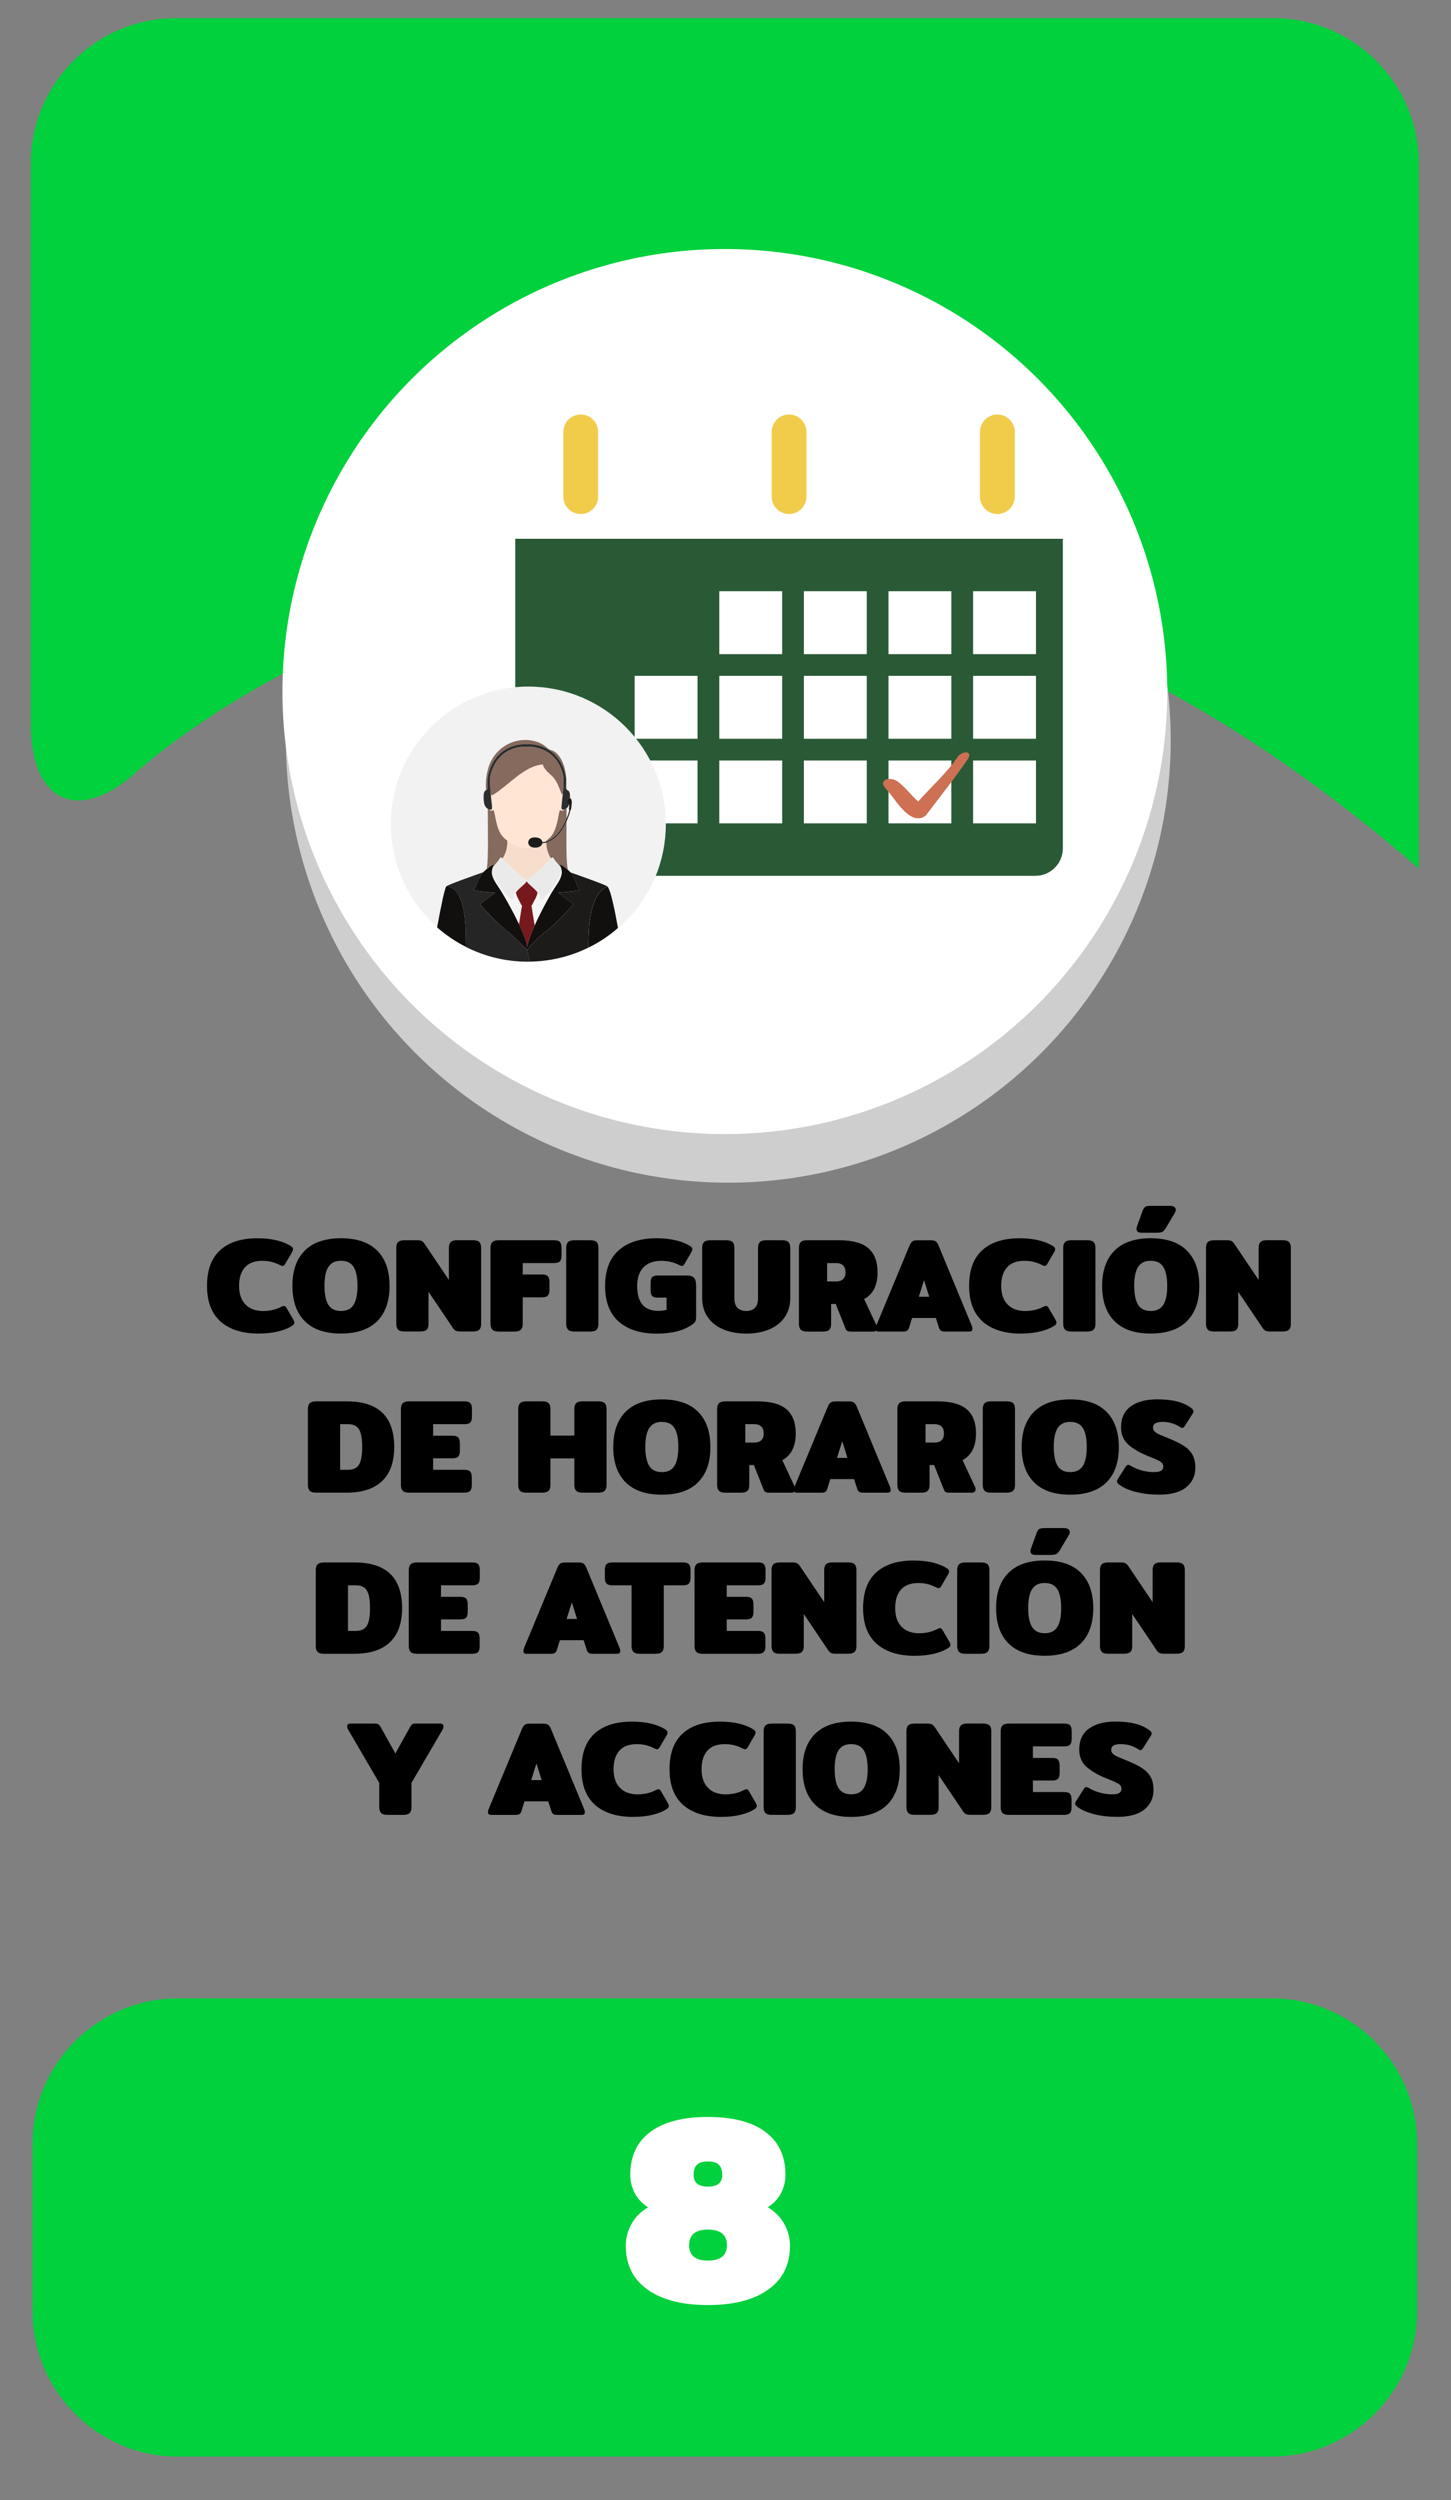 <?xml version="1.0" encoding="utf-8"?>
<!-- Generator: Adobe Illustrator 23.0.0, SVG Export Plug-In . SVG Version: 6.00 Build 0)  -->
<svg version="1.1" id="Capa_1" xmlns="http://www.w3.org/2000/svg" xmlns:xlink="http://www.w3.org/1999/xlink" x="0px" y="0px"
	 viewBox="0 0 400 689" style="enable-background:new 0 0 400 689;" xml:space="preserve">
<rect x="0" y="0" width="400" height="689" fill="#808080" stroke="none"/>
<style type="text/css">
	.st0{fill:#E2E2E2;}
	.st1{fill:#FFFFFF;}
	.st2{fill:#CCCDCE;}
	.st3{fill:#F2F2F2;}
	.st4{fill:none;}
	.st5{fill:#0085B0;}
	.st6{fill:#E0EF18;}
	.st7{fill:#CECECE;}
	.st8{fill:#22272F;}
	.st9{fill:#1B2538;}
	.st10{fill:#253452;}
	.st11{fill:#F9F9F9;}
	.st12{fill:#2D3543;}
	.st13{fill:#2A3D60;}
	.st14{fill:#6C92D5;}
	.st15{fill:#587955;}
	.st16{fill:#CD7054;}
	.st17{fill:#F1CC4B;}
	.st18{fill:#DFDFDF;}
	.st19{fill:#ACACAC;}
	.st20{fill:#00D13C;}
	.st21{fill:#866A5E;}
	.st22{fill:#F7DDCB;}
	.st23{fill:#FFE6D4;}
	.st24{fill:#2D2D2D;}
	.st25{fill:#1C1B1A;}
	.st26{fill:#F5F5F5;}
	.st27{fill:#77181C;}
	.st28{fill:#EAEAEA;}
	.st29{fill:#262525;}
	.st30{fill:#11100F;}
	.st31{fill:#FFFFFF;stroke:#000000;stroke-width:6;stroke-miterlimit:10;}
	.st32{fill:#D4D4D4;}
	.st33{fill:#C2C2C2;}
	.st34{fill:#505050;}
	.st35{fill:#53C2C9;}
	.st36{fill:#008B9C;}
	.st37{fill:none;stroke:#00550B;stroke-width:4;stroke-miterlimit:10;}
	.st38{fill:#CE2458;}
	.st39{fill:#155500;}
	.st40{fill:#1549FF;}
	.st41{fill:#606060;stroke:#C6C8CC;stroke-width:6;stroke-miterlimit:10;}
	.st42{fill:#727272;}
	.st43{fill:#207235;}
	.st44{fill:#A3A3A3;}
	.st45{fill:#BCBCBC;}
	.st46{fill:#2A5936;}
	.st47{opacity:0.7;fill:#7F7F7F;}
	.st48{fill:#DAA449;}
	.st49{fill:#85B681;}
	.st50{fill:#A1DC9B;}
	.st51{fill:#90C58B;}
	.st52{fill:#DD9225;}
	.st53{opacity:0.3;}
	.st54{fill:#81C378;}
	.st55{opacity:0.5;}
	.st56{fill:#A2CADE;}
	.st57{fill:#9BAEC9;}
	.st58{fill:#9D2B3B;}
	.st59{fill:#C1D4F2;}
	.st60{fill:#534D46;}
	.st61{fill:#191819;}
	.st62{fill:#222123;}
	.st63{fill:#F3FF00;}
	.st64{fill-rule:evenodd;clip-rule:evenodd;fill:#FFFFFF;}
	.st65{fill-rule:evenodd;clip-rule:evenodd;fill:#1996B8;}
	.st66{fill:none;stroke:#5A605A;stroke-width:4;stroke-miterlimit:10;}
	.st67{fill:#FFB412;}
	.st68{fill:#BACDD1;}
	.st69{fill:#1C4D59;}
	.st70{fill:#A14329;}
	.st71{fill:#FCC083;}
	.st72{fill:#E8AA63;}
	.st73{fill:#D40000;}
	.st74{opacity:0.35;fill:#7D7D7D;}
	.st75{fill:#E5E3E3;}
	.st76{fill:#121F5E;}
	.st77{fill:#A3ADAF;}
	.st78{fill:#C2C6C6;}
	.st79{fill:#E5E5E5;stroke:#FFFFFF;stroke-miterlimit:10;}
	.st80{fill:#ACB4B5;}
	.st81{fill:#7F8384;}
	.st82{fill:#282828;}
	.st83{fill:none;stroke:#46A508;stroke-width:6;stroke-miterlimit:10;}
	.st84{fill:none;stroke:#46A508;stroke-width:6;stroke-miterlimit:10;stroke-dasharray:11.742,11.742;}
	.st85{fill:#C89D76;}
	.st86{opacity:0.4;}
	.st87{fill:#ADADAD;}
	.st88{fill:#76A172;}
	.st89{fill:#62835F;}
	.st90{fill:#96D090;}
	.st91{fill:#EDC3A6;}
	.st92{opacity:0.69;}
	.st93{fill:#E5D3D6;}
	.st94{opacity:0.44;}
	.st95{fill:#A5A5A5;}
	.st96{fill:#DDE5E4;}
	.st97{fill:#FDFDFD;}
	.st98{fill:#E0C348;}
	.st99{fill:#606060;}
</style>
<g>
	<g>
		<path class="st20" d="M8.5,199.36c0,22,13.29,27.86,29.54,13.03c0,0,156.99-143.3,353.09,26.97V45c0-22-18-40-40-40H48.5
			c-22,0-40,18-40,40V199.36z"/>
	</g>
	<g>
		<path class="st20" d="M390.66,637c0,22-18,40-40,40H48.98c-22,0-40-18-40-40v-46.27c0-22,18-40,40-40h301.68c22,0,40,18,40,40V637
			z"/>
	</g>
	<g>
		<path d="M60.81,364.2c-2.49-2.21-3.74-5.48-3.74-9.82c0-4.37,1.2-7.65,3.61-9.84c2.41-2.2,5.84-3.29,10.3-3.29
			c2.02,0,3.82,0.2,5.4,0.59c1.58,0.4,2.9,0.95,3.96,1.67c0.3,0.22,0.44,0.47,0.44,0.74c0,0.22-0.11,0.53-0.33,0.92l-1.85,3.18
			c-0.2,0.35-0.43,0.52-0.7,0.52c-0.17,0-0.46-0.1-0.85-0.3c-0.69-0.35-1.41-0.62-2.16-0.81c-0.75-0.2-1.63-0.3-2.65-0.3
			c-2.05,0-3.61,0.59-4.7,1.78c-1.08,1.18-1.63,2.9-1.63,5.14c0,2.22,0.59,3.93,1.78,5.13s2.8,1.79,4.85,1.79
			c1.78,0,3.4-0.37,4.88-1.11c0.39-0.2,0.68-0.3,0.85-0.3c0.27,0,0.51,0.17,0.7,0.52l1.85,3.18c0.22,0.4,0.33,0.7,0.33,0.92
			c0,0.27-0.15,0.52-0.44,0.74c-1.06,0.72-2.39,1.27-4,1.67c-1.6,0.39-3.42,0.59-5.44,0.59C66.79,367.51,63.3,366.4,60.81,364.2z"/>
		<path d="M84.01,364.08c-2.27-2.28-3.4-5.52-3.4-9.71s1.13-7.43,3.4-9.71c2.27-2.28,5.6-3.42,9.99-3.42c4.39,0,7.72,1.14,9.99,3.42
			s3.4,5.52,3.4,9.71s-1.13,7.43-3.4,9.71s-5.6,3.42-9.99,3.42C89.61,367.51,86.28,366.37,84.01,364.08z M97.48,359.57
			c0.71-1.15,1.07-2.88,1.07-5.2c0-2.34-0.36-4.08-1.07-5.22s-1.88-1.7-3.48-1.7c-1.6,0-2.76,0.57-3.48,1.7
			c-0.72,1.13-1.07,2.87-1.07,5.22c0,2.32,0.36,4.05,1.07,5.2c0.71,1.15,1.87,1.72,3.48,1.72
			C95.61,361.29,96.77,360.72,97.48,359.57z"/>
		<path d="M109.75,366.43c-0.33-0.35-0.5-0.88-0.5-1.59v-20.98c0-0.72,0.17-1.24,0.5-1.57c0.33-0.33,0.92-0.5,1.76-0.5h3.51
			c0.52,0,0.92,0.07,1.2,0.2c0.28,0.13,0.56,0.4,0.83,0.79l6.7,9.95v-8.84c0-0.72,0.17-1.25,0.5-1.59s0.91-0.52,1.72-0.52h4.4
			c0.84,0,1.43,0.17,1.76,0.5c0.33,0.33,0.5,0.87,0.5,1.61v20.98c0,0.72-0.17,1.24-0.5,1.57c-0.33,0.33-0.92,0.5-1.76,0.5h-3.51
			c-0.52,0-0.92-0.07-1.2-0.2c-0.28-0.14-0.56-0.4-0.83-0.8l-6.7-9.95v8.88c0,0.72-0.17,1.24-0.5,1.57s-0.92,0.5-1.76,0.5h-4.4
			C110.65,366.95,110.08,366.78,109.75,366.43z"/>
		<path d="M135.72,366.43c-0.33-0.35-0.5-0.88-0.5-1.59V343.9c0-0.72,0.17-1.25,0.5-1.59s0.91-0.52,1.72-0.52h15.32
			c0.79,0,1.33,0.17,1.61,0.5c0.28,0.33,0.43,0.87,0.43,1.61v2.07c0,0.74-0.14,1.28-0.43,1.61s-0.82,0.5-1.61,0.5h-8.66v3.15h5.33
			c0.79,0,1.33,0.17,1.61,0.5c0.28,0.33,0.43,0.87,0.43,1.61v2.07c0,0.74-0.14,1.28-0.43,1.61c-0.28,0.33-0.82,0.5-1.61,0.5h-5.33
			v7.33c0,0.72-0.17,1.25-0.5,1.59s-0.92,0.52-1.76,0.52h-4.4C136.63,366.95,136.05,366.78,135.72,366.43z"/>
		<path d="M156.59,366.43c-0.33-0.35-0.5-0.88-0.5-1.59V343.9c0-0.72,0.17-1.25,0.5-1.59c0.33-0.35,0.91-0.52,1.72-0.52h4.4
			c0.84,0,1.42,0.17,1.76,0.5c0.33,0.33,0.5,0.87,0.5,1.61v20.94c0,0.72-0.17,1.25-0.5,1.59c-0.33,0.35-0.92,0.52-1.76,0.52h-4.4
			C157.49,366.95,156.92,366.78,156.59,366.43z"/>
		<path d="M170.55,364.2c-2.49-2.21-3.74-5.48-3.74-9.82c0-4.32,1.25-7.58,3.74-9.8c2.49-2.22,5.97-3.33,10.43-3.33
			c2.02,0,3.83,0.2,5.44,0.59c1.6,0.4,2.94,0.95,4,1.67c0.3,0.22,0.44,0.47,0.44,0.74c0,0.22-0.11,0.53-0.33,0.92l-1.85,3.18
			c-0.2,0.35-0.43,0.52-0.7,0.52c-0.17,0-0.46-0.1-0.85-0.3c-1.48-0.74-3.11-1.11-4.88-1.11c-2.05,0-3.66,0.59-4.83,1.76
			s-1.76,2.89-1.76,5.16c0,2.34,0.49,4.08,1.48,5.2c0.99,1.12,2.46,1.68,4.4,1.68c0.34,0,0.73-0.03,1.17-0.09s0.78-0.13,1.05-0.2
			v-3.37h-2.37c-0.79,0-1.33-0.15-1.61-0.46c-0.28-0.31-0.43-0.83-0.43-1.57v-2.03c0-0.74,0.14-1.26,0.43-1.57
			c0.28-0.31,0.82-0.46,1.61-0.46h7.96c0.96,0,1.63,0.22,2,0.65c0.37,0.43,0.55,1.12,0.55,2.05v8.66c0,0.54-0.07,0.96-0.2,1.24
			c-0.14,0.28-0.4,0.57-0.8,0.87c-2.37,1.7-5.66,2.55-9.88,2.55C176.54,367.51,173.05,366.4,170.55,364.2z"/>
		<path d="M199.34,366.34c-1.83-0.78-3.24-1.9-4.25-3.37c-1.01-1.47-1.52-3.21-1.52-5.24V343.9c0-0.72,0.17-1.25,0.5-1.59
			s0.91-0.52,1.72-0.52h4.4c0.84,0,1.43,0.17,1.76,0.5c0.33,0.33,0.5,0.87,0.5,1.61v13.95c0,1.16,0.29,2.02,0.87,2.59
			s1.38,0.85,2.39,0.85s1.81-0.28,2.39-0.85c0.58-0.57,0.87-1.43,0.87-2.59V343.9c0-0.72,0.17-1.25,0.5-1.59
			c0.33-0.35,0.91-0.52,1.72-0.52h4.4c0.84,0,1.42,0.17,1.76,0.5c0.33,0.33,0.5,0.87,0.5,1.61v13.84c0,2.02-0.51,3.77-1.52,5.24
			c-1.01,1.47-2.43,2.59-4.26,3.37c-1.83,0.78-3.95,1.17-6.36,1.17C203.29,367.51,201.17,367.12,199.34,366.34z"/>
		<path d="M220.74,366.43c-0.33-0.35-0.5-0.88-0.5-1.59V343.9c0-0.72,0.17-1.25,0.5-1.59c0.33-0.35,0.91-0.52,1.72-0.52h8.84
			c3.7,0,6.39,0.73,8.08,2.2c1.69,1.47,2.54,3.68,2.54,6.64c0,1.78-0.3,3.27-0.91,4.5c-0.6,1.22-1.54,2.18-2.79,2.87l3.44,7.36
			c0.1,0.2,0.15,0.42,0.15,0.67c0,0.27-0.09,0.49-0.28,0.67c-0.19,0.17-0.43,0.26-0.72,0.26h-6.25c-0.39,0-0.71-0.06-0.94-0.17
			c-0.24-0.11-0.4-0.3-0.5-0.57l-2.74-6.88h-1.26v5.51c0,0.72-0.17,1.25-0.5,1.59c-0.33,0.35-0.92,0.52-1.76,0.52h-4.4
			C221.65,366.95,221.08,366.78,220.74,366.43z M230.53,353.15c0.79,0,1.41-0.21,1.87-0.63c0.46-0.42,0.68-1.05,0.68-1.89
			c0-0.86-0.23-1.5-0.68-1.92c-0.46-0.42-1.08-0.63-1.87-0.63h-2.52v5.07H230.53z"/>
		<path d="M241.37,366.17c0-0.22,0.06-0.49,0.18-0.81l9.21-22.16c0.22-0.52,0.47-0.88,0.76-1.09c0.28-0.21,0.68-0.31,1.2-0.31h4.03
			c0.52,0,0.92,0.11,1.2,0.31c0.28,0.21,0.54,0.57,0.76,1.09l9.18,22.16c0.12,0.32,0.19,0.59,0.19,0.81c0,0.52-0.27,0.78-0.81,0.78
			h-6.96c-0.77,0-1.25-0.33-1.44-1l-0.89-2.74h-6.55l-0.85,2.74c-0.2,0.67-0.68,1-1.44,1h-6.96
			C241.64,366.95,241.37,366.69,241.37,366.17z M256.17,357.37l-1.44-4.59l-1.44,4.59H256.17z"/>
		<path d="M270.9,364.2c-2.49-2.21-3.74-5.48-3.74-9.82c0-4.37,1.2-7.65,3.61-9.84s5.84-3.29,10.3-3.29c2.02,0,3.82,0.2,5.4,0.59
			c1.58,0.4,2.9,0.95,3.96,1.67c0.3,0.22,0.44,0.47,0.44,0.74c0,0.22-0.11,0.53-0.33,0.92l-1.85,3.18c-0.2,0.35-0.43,0.52-0.7,0.52
			c-0.17,0-0.46-0.1-0.85-0.3c-0.69-0.35-1.41-0.62-2.16-0.81c-0.75-0.2-1.63-0.3-2.65-0.3c-2.05,0-3.61,0.59-4.7,1.78
			c-1.08,1.18-1.63,2.9-1.63,5.14c0,2.22,0.59,3.93,1.78,5.13c1.18,1.2,2.8,1.79,4.85,1.79c1.78,0,3.4-0.37,4.88-1.11
			c0.39-0.2,0.68-0.3,0.85-0.3c0.27,0,0.51,0.17,0.7,0.52l1.85,3.18c0.22,0.4,0.33,0.7,0.33,0.92c0,0.27-0.15,0.52-0.44,0.74
			c-1.06,0.72-2.39,1.27-4,1.67c-1.6,0.39-3.42,0.59-5.44,0.59C276.88,367.51,273.39,366.4,270.9,364.2z"/>
		<path d="M293.6,366.43c-0.33-0.35-0.5-0.88-0.5-1.59V343.9c0-0.72,0.17-1.25,0.5-1.59s0.91-0.52,1.72-0.52h4.4
			c0.84,0,1.42,0.17,1.76,0.5c0.33,0.33,0.5,0.87,0.5,1.61v20.94c0,0.72-0.17,1.25-0.5,1.59s-0.92,0.52-1.76,0.52h-4.4
			C294.5,366.95,293.93,366.78,293.6,366.43z"/>
		<path d="M307.23,364.08c-2.27-2.28-3.4-5.52-3.4-9.71s1.13-7.43,3.4-9.71c2.27-2.28,5.6-3.42,9.99-3.42
			c4.39,0,7.72,1.14,9.99,3.42c2.27,2.28,3.4,5.52,3.4,9.71s-1.13,7.43-3.4,9.71c-2.27,2.28-5.6,3.42-9.99,3.42
			C312.83,367.51,309.5,366.37,307.23,364.08z M320.7,359.57c0.72-1.15,1.07-2.88,1.07-5.2c0-2.34-0.36-4.08-1.07-5.22
			c-0.71-1.13-1.87-1.7-3.48-1.7c-1.6,0-2.76,0.57-3.48,1.7c-0.72,1.13-1.07,2.87-1.07,5.22c0,2.32,0.36,4.05,1.07,5.2
			c0.71,1.15,1.87,1.72,3.48,1.72C318.83,361.29,319.98,360.72,320.7,359.57z M313.3,338.68c0-0.2,0.04-0.41,0.11-0.63l1.55-4.29
			c0.2-0.57,0.43-0.95,0.7-1.15c0.27-0.2,0.78-0.3,1.52-0.3h5.29c0.52,0,0.92,0.09,1.22,0.28c0.3,0.19,0.44,0.45,0.44,0.79
			c0,0.3-0.1,0.61-0.3,0.93l-2.37,4c-0.35,0.59-0.68,0.97-1,1.15c-0.32,0.17-0.9,0.26-1.74,0.26h-3.96
			C313.79,339.72,313.3,339.38,313.3,338.68z"/>
		<path d="M332.96,366.43c-0.33-0.35-0.5-0.88-0.5-1.59v-20.98c0-0.72,0.17-1.24,0.5-1.57c0.33-0.33,0.92-0.5,1.76-0.5h3.52
			c0.52,0,0.92,0.07,1.2,0.2c0.28,0.13,0.56,0.4,0.83,0.79l6.7,9.95v-8.84c0-0.72,0.17-1.25,0.5-1.59c0.33-0.35,0.91-0.52,1.72-0.52
			h4.4c0.84,0,1.42,0.17,1.76,0.5c0.33,0.33,0.5,0.87,0.5,1.61v20.98c0,0.72-0.17,1.24-0.5,1.57s-0.92,0.5-1.76,0.5h-3.51
			c-0.52,0-0.92-0.07-1.2-0.2s-0.56-0.4-0.83-0.8l-6.7-9.95v8.88c0,0.72-0.17,1.24-0.5,1.57c-0.33,0.33-0.92,0.5-1.76,0.5h-4.4
			C333.87,366.95,333.3,366.78,332.96,366.43z"/>
		<path d="M85.38,410.83c-0.33-0.35-0.5-0.88-0.5-1.59V388.3c0-0.72,0.17-1.25,0.5-1.59s0.91-0.52,1.72-0.52h8.51
			c8.71,0,13.06,4.19,13.06,12.58c0,4.14-1.12,7.28-3.35,9.4s-5.47,3.18-9.71,3.18H87.1C86.29,411.35,85.71,411.18,85.38,410.83z
			 M95.95,405.06c1.38,0,2.37-0.46,2.98-1.37c0.6-0.91,0.91-2.55,0.91-4.92s-0.3-4.01-0.91-4.92c-0.6-0.91-1.6-1.37-2.98-1.37h-2.18
			v12.58H95.95z"/>
		<path d="M111.02,410.83c-0.33-0.35-0.5-0.88-0.5-1.59V388.3c0-0.72,0.17-1.25,0.5-1.59s0.91-0.52,1.72-0.52h15.32
			c0.79,0,1.33,0.17,1.61,0.5s0.43,0.87,0.43,1.61v2.07c0,0.74-0.14,1.28-0.43,1.61s-0.82,0.5-1.61,0.5h-8.66v3.18h5.33
			c0.79,0,1.33,0.17,1.61,0.5c0.28,0.33,0.43,0.87,0.43,1.61v2c0,0.74-0.14,1.28-0.43,1.61c-0.28,0.33-0.82,0.5-1.61,0.5h-5.33v3.18
			h8.62c0.79,0,1.33,0.17,1.61,0.5c0.28,0.33,0.43,0.87,0.43,1.61v2.07c0,0.74-0.14,1.28-0.43,1.61c-0.28,0.33-0.82,0.5-1.61,0.5
			h-15.28C111.93,411.35,111.36,411.18,111.02,410.83z"/>
		<path d="M143.36,410.83c-0.33-0.35-0.5-0.88-0.5-1.59V388.3c0-0.72,0.17-1.25,0.5-1.59c0.33-0.35,0.91-0.52,1.72-0.52h4.4
			c0.84,0,1.42,0.17,1.76,0.5c0.33,0.33,0.5,0.87,0.5,1.61v7.33h6.59v-7.33c0-0.72,0.17-1.25,0.5-1.59
			c0.33-0.35,0.91-0.52,1.72-0.52h4.4c0.84,0,1.42,0.17,1.76,0.5s0.5,0.87,0.5,1.61v20.94c0,0.72-0.17,1.25-0.5,1.59
			s-0.92,0.52-1.76,0.52h-4.4c-0.81,0-1.39-0.17-1.72-0.52c-0.33-0.35-0.5-0.88-0.5-1.59v-7.33h-6.59v7.33
			c0,0.72-0.17,1.25-0.5,1.59c-0.33,0.35-0.92,0.52-1.76,0.52h-4.4C144.27,411.35,143.69,411.18,143.36,410.83z"/>
		<path d="M172.46,408.49c-2.27-2.28-3.4-5.52-3.4-9.71s1.13-7.43,3.4-9.71c2.27-2.28,5.6-3.42,9.99-3.42
			c4.39,0,7.72,1.14,9.99,3.42c2.27,2.28,3.4,5.52,3.4,9.71s-1.13,7.43-3.4,9.71s-5.6,3.42-9.99,3.42
			C178.06,411.91,174.73,410.77,172.46,408.49z M185.93,403.97c0.71-1.15,1.07-2.88,1.07-5.2c0-2.34-0.36-4.08-1.07-5.22
			s-1.88-1.7-3.48-1.7c-1.6,0-2.76,0.57-3.48,1.7c-0.72,1.13-1.07,2.87-1.07,5.22c0,2.32,0.36,4.05,1.07,5.2
			c0.71,1.15,1.87,1.72,3.48,1.72C184.05,405.69,185.21,405.12,185.93,403.97z"/>
		<path d="M198.19,410.83c-0.33-0.35-0.5-0.88-0.5-1.59V388.3c0-0.72,0.17-1.25,0.5-1.59s0.91-0.52,1.72-0.52h8.84
			c3.7,0,6.39,0.73,8.08,2.2c1.69,1.47,2.53,3.68,2.53,6.64c0,1.78-0.3,3.27-0.91,4.5c-0.6,1.22-1.54,2.18-2.79,2.87l3.44,7.36
			c0.1,0.2,0.15,0.42,0.15,0.67c0,0.27-0.09,0.49-0.28,0.67s-0.42,0.26-0.72,0.26h-6.25c-0.39,0-0.71-0.06-0.94-0.17
			c-0.24-0.11-0.4-0.3-0.5-0.57l-2.74-6.88h-1.26v5.51c0,0.72-0.17,1.25-0.5,1.59s-0.92,0.52-1.76,0.52h-4.4
			C199.1,411.35,198.53,411.18,198.19,410.83z M207.98,397.55c0.79,0,1.41-0.21,1.87-0.63c0.46-0.42,0.68-1.05,0.68-1.89
			c0-0.86-0.23-1.5-0.68-1.92c-0.46-0.42-1.08-0.63-1.87-0.63h-2.52v5.07H207.98z"/>
		<path d="M218.82,410.58c0-0.22,0.06-0.49,0.19-0.81l9.21-22.16c0.22-0.52,0.47-0.88,0.76-1.09c0.28-0.21,0.69-0.31,1.2-0.31h4.03
			c0.52,0,0.92,0.11,1.2,0.31c0.28,0.21,0.54,0.57,0.76,1.09l9.18,22.16c0.12,0.32,0.19,0.59,0.19,0.81c0,0.52-0.27,0.78-0.81,0.78
			h-6.96c-0.76,0-1.25-0.33-1.44-1l-0.89-2.74h-6.55l-0.85,2.74c-0.2,0.67-0.68,1-1.44,1h-6.96
			C219.09,411.35,218.82,411.09,218.82,410.58z M233.62,401.77l-1.44-4.59l-1.44,4.59H233.62z"/>
		<path d="M247.88,410.83c-0.33-0.35-0.5-0.88-0.5-1.59V388.3c0-0.72,0.17-1.25,0.5-1.59c0.33-0.35,0.91-0.52,1.72-0.52h8.84
			c3.7,0,6.39,0.73,8.08,2.2c1.69,1.47,2.53,3.68,2.53,6.64c0,1.78-0.3,3.27-0.91,4.5c-0.6,1.22-1.54,2.18-2.79,2.87l3.44,7.36
			c0.1,0.2,0.15,0.42,0.15,0.67c0,0.27-0.09,0.49-0.28,0.67c-0.18,0.17-0.42,0.26-0.72,0.26h-6.25c-0.39,0-0.71-0.06-0.94-0.17
			c-0.23-0.11-0.4-0.3-0.5-0.57l-2.74-6.88h-1.26v5.51c0,0.72-0.17,1.25-0.5,1.59c-0.33,0.35-0.92,0.52-1.76,0.52h-4.4
			C248.79,411.35,248.22,411.18,247.88,410.83z M257.67,397.55c0.79,0,1.41-0.21,1.87-0.63c0.46-0.42,0.68-1.05,0.68-1.89
			c0-0.86-0.23-1.5-0.68-1.92c-0.46-0.42-1.08-0.63-1.87-0.63h-2.52v5.07H257.67z"/>
		<path d="M271.42,410.83c-0.33-0.35-0.5-0.88-0.5-1.59V388.3c0-0.72,0.17-1.25,0.5-1.59c0.33-0.35,0.91-0.52,1.72-0.52h4.4
			c0.84,0,1.42,0.17,1.76,0.5c0.33,0.33,0.5,0.87,0.5,1.61v20.94c0,0.72-0.17,1.25-0.5,1.59c-0.33,0.35-0.92,0.52-1.76,0.52h-4.4
			C272.32,411.35,271.75,411.18,271.42,410.83z"/>
		<path d="M285.05,408.49c-2.27-2.28-3.4-5.52-3.4-9.71s1.13-7.43,3.4-9.71c2.27-2.28,5.6-3.42,9.99-3.42
			c4.39,0,7.72,1.14,9.99,3.42c2.27,2.28,3.4,5.52,3.4,9.71s-1.13,7.43-3.4,9.71s-5.6,3.42-9.99,3.42
			C290.65,411.91,287.32,410.77,285.05,408.49z M298.52,403.97c0.71-1.15,1.07-2.88,1.07-5.2c0-2.34-0.36-4.08-1.07-5.22
			s-1.88-1.7-3.48-1.7c-1.6,0-2.76,0.57-3.48,1.7c-0.72,1.13-1.07,2.87-1.07,5.22c0,2.32,0.36,4.05,1.07,5.2
			c0.71,1.15,1.87,1.72,3.48,1.72C296.64,405.69,297.8,405.12,298.52,403.97z"/>
		<path d="M313.32,411.2c-1.92-0.47-3.48-1.12-4.66-1.96c-0.49-0.34-0.74-0.68-0.74-1c0-0.22,0.09-0.46,0.26-0.7l2.15-3.37
			c0.22-0.32,0.44-0.48,0.67-0.48c0.2,0,0.43,0.09,0.7,0.26c0.89,0.54,1.91,0.97,3.05,1.28c1.15,0.31,2.26,0.46,3.35,0.46
			c0.91,0,1.57-0.12,1.98-0.37c0.41-0.25,0.61-0.63,0.61-1.15c0-0.57-0.27-1.02-0.81-1.37s-1.48-0.78-2.81-1.29
			c-2.49-0.96-4.45-2.05-5.88-3.27c-1.43-1.22-2.15-2.84-2.15-4.87c0-2.56,0.89-4.5,2.68-5.79c1.79-1.29,4.2-1.94,7.23-1.94
			c2.12,0,3.93,0.18,5.42,0.55c1.49,0.37,2.79,0.95,3.9,1.74c0.49,0.35,0.74,0.68,0.74,1c0,0.22-0.09,0.46-0.26,0.7L326.6,393
			c-0.22,0.35-0.44,0.52-0.67,0.52c-0.15,0-0.38-0.1-0.7-0.3c-0.59-0.39-1.29-0.72-2.11-0.98s-1.69-0.39-2.63-0.39
			c-0.86,0-1.52,0.12-1.96,0.37c-0.44,0.25-0.67,0.64-0.67,1.18c0,0.44,0.15,0.81,0.46,1.11c0.31,0.3,0.7,0.55,1.17,0.76
			c0.47,0.21,1.28,0.55,2.44,1.02c1.85,0.74,3.3,1.45,4.37,2.13c1.06,0.68,1.86,1.49,2.41,2.44c0.54,0.95,0.81,2.15,0.81,3.61
			c0,2.22-0.83,4.01-2.5,5.38c-1.67,1.37-4.15,2.05-7.46,2.05C317.33,411.91,315.24,411.67,313.32,411.2z"/>
		<path d="M87.55,455.23c-0.33-0.35-0.5-0.88-0.5-1.59V432.7c0-0.72,0.17-1.25,0.5-1.59s0.91-0.52,1.72-0.52h8.51
			c8.71,0,13.06,4.19,13.06,12.58c0,4.14-1.12,7.28-3.35,9.4s-5.47,3.18-9.71,3.18h-8.51C88.45,455.75,87.88,455.58,87.55,455.23z
			 M98.11,449.46c1.38,0,2.37-0.46,2.98-1.37c0.6-0.91,0.91-2.55,0.91-4.92s-0.3-4.01-0.91-4.92c-0.6-0.91-1.6-1.37-2.98-1.37h-2.18
			v12.58H98.11z"/>
		<path d="M113.19,455.23c-0.33-0.35-0.5-0.88-0.5-1.59V432.7c0-0.72,0.17-1.25,0.5-1.59s0.91-0.52,1.72-0.52h15.32
			c0.79,0,1.33,0.17,1.61,0.5s0.43,0.87,0.43,1.61v2.07c0,0.74-0.14,1.28-0.43,1.61s-0.82,0.5-1.61,0.5h-8.66v3.18h5.33
			c0.79,0,1.33,0.17,1.61,0.5c0.28,0.33,0.43,0.87,0.43,1.61v2c0,0.74-0.14,1.28-0.43,1.61c-0.28,0.33-0.82,0.5-1.61,0.5h-5.33v3.18
			h8.62c0.79,0,1.33,0.17,1.61,0.5c0.28,0.33,0.43,0.87,0.43,1.61v2.07c0,0.74-0.14,1.28-0.43,1.61c-0.28,0.33-0.82,0.5-1.61,0.5
			h-15.28C114.09,455.75,113.52,455.58,113.19,455.23z"/>
		<path d="M144.29,454.97c0-0.22,0.06-0.49,0.18-0.81l9.21-22.16c0.22-0.52,0.47-0.88,0.76-1.09c0.28-0.21,0.68-0.31,1.2-0.31h4.03
			c0.52,0,0.92,0.11,1.2,0.31c0.28,0.21,0.54,0.57,0.76,1.09l9.18,22.16c0.12,0.32,0.18,0.59,0.18,0.81c0,0.52-0.27,0.78-0.81,0.78
			h-6.96c-0.76,0-1.25-0.33-1.44-1l-0.89-2.74h-6.55l-0.85,2.74c-0.2,0.67-0.68,1-1.44,1h-6.96
			C144.56,455.75,144.29,455.49,144.29,454.97z M159.08,446.17l-1.44-4.59l-1.44,4.59H159.08z"/>
		<path d="M174.61,455.23c-0.33-0.35-0.5-0.88-0.5-1.59v-16.76h-5.33c-0.79,0-1.33-0.17-1.61-0.5c-0.28-0.33-0.43-0.87-0.43-1.61
			v-2.07c0-0.74,0.14-1.28,0.43-1.61c0.28-0.33,0.82-0.5,1.61-0.5h19.54c0.79,0,1.33,0.17,1.61,0.5c0.28,0.33,0.43,0.87,0.43,1.61
			v2.07c0,0.74-0.14,1.28-0.43,1.61c-0.28,0.33-0.82,0.5-1.61,0.5h-5.33v16.76c0,0.72-0.17,1.25-0.5,1.59
			c-0.33,0.35-0.92,0.52-1.76,0.52h-4.4C175.51,455.75,174.94,455.58,174.61,455.23z"/>
		<path d="M191.96,455.23c-0.33-0.35-0.5-0.88-0.5-1.59V432.7c0-0.72,0.17-1.25,0.5-1.59c0.33-0.35,0.91-0.52,1.72-0.52H209
			c0.79,0,1.33,0.17,1.61,0.5c0.28,0.33,0.43,0.87,0.43,1.61v2.07c0,0.74-0.14,1.28-0.43,1.61c-0.28,0.33-0.82,0.5-1.61,0.5h-8.66
			v3.18h5.33c0.79,0,1.33,0.17,1.61,0.5s0.43,0.87,0.43,1.61v2c0,0.74-0.14,1.28-0.43,1.61s-0.82,0.5-1.61,0.5h-5.33v3.18h8.62
			c0.79,0,1.33,0.17,1.61,0.5s0.43,0.87,0.43,1.61v2.07c0,0.74-0.14,1.28-0.43,1.61s-0.82,0.5-1.61,0.5h-15.28
			C192.87,455.75,192.29,455.58,191.96,455.23z"/>
		<path d="M213.2,455.23c-0.33-0.35-0.5-0.88-0.5-1.59v-20.98c0-0.71,0.17-1.24,0.5-1.57s0.92-0.5,1.76-0.5h3.52
			c0.52,0,0.92,0.07,1.2,0.2c0.28,0.14,0.56,0.4,0.83,0.79l6.7,9.95v-8.84c0-0.72,0.17-1.25,0.5-1.59s0.91-0.52,1.72-0.52h4.4
			c0.84,0,1.42,0.17,1.76,0.5c0.33,0.33,0.5,0.87,0.5,1.61v20.98c0,0.72-0.17,1.24-0.5,1.57c-0.33,0.33-0.92,0.5-1.76,0.5h-3.52
			c-0.52,0-0.92-0.07-1.2-0.2c-0.28-0.14-0.56-0.4-0.83-0.8l-6.7-9.95v8.88c0,0.72-0.17,1.24-0.5,1.57s-0.92,0.5-1.76,0.5h-4.4
			C214.1,455.75,213.53,455.58,213.2,455.23z"/>
		<path d="M241.67,453c-2.49-2.21-3.74-5.48-3.74-9.82c0-4.37,1.2-7.65,3.61-9.84s5.84-3.29,10.3-3.29c2.02,0,3.82,0.2,5.4,0.59
			s2.9,0.95,3.96,1.67c0.3,0.22,0.44,0.47,0.44,0.74c0,0.22-0.11,0.53-0.33,0.92l-1.85,3.18c-0.2,0.35-0.43,0.52-0.7,0.52
			c-0.17,0-0.46-0.1-0.85-0.3c-0.69-0.35-1.41-0.62-2.16-0.81c-0.75-0.2-1.63-0.3-2.65-0.3c-2.05,0-3.61,0.59-4.7,1.78
			c-1.08,1.18-1.63,2.9-1.63,5.14c0,2.22,0.59,3.93,1.78,5.13c1.18,1.2,2.8,1.79,4.85,1.79c1.78,0,3.4-0.37,4.88-1.11
			c0.39-0.2,0.68-0.3,0.85-0.3c0.27,0,0.51,0.17,0.7,0.52l1.85,3.18c0.22,0.4,0.33,0.7,0.33,0.92c0,0.27-0.15,0.52-0.44,0.74
			c-1.06,0.72-2.39,1.27-4,1.67c-1.6,0.39-3.42,0.59-5.44,0.59C247.65,456.31,244.16,455.2,241.67,453z"/>
		<path d="M264.37,455.23c-0.33-0.35-0.5-0.88-0.5-1.59V432.7c0-0.72,0.17-1.25,0.5-1.59c0.33-0.35,0.91-0.52,1.72-0.52h4.4
			c0.84,0,1.42,0.17,1.76,0.5c0.33,0.33,0.5,0.87,0.5,1.61v20.94c0,0.72-0.17,1.25-0.5,1.59c-0.33,0.35-0.92,0.52-1.76,0.52h-4.4
			C265.27,455.75,264.7,455.58,264.37,455.23z"/>
		<path d="M278,452.88c-2.27-2.28-3.4-5.52-3.4-9.71s1.13-7.43,3.4-9.71c2.27-2.28,5.6-3.42,9.99-3.42c4.39,0,7.72,1.14,9.99,3.42
			c2.27,2.28,3.4,5.52,3.4,9.71s-1.13,7.43-3.4,9.71c-2.27,2.28-5.6,3.42-9.99,3.42C283.6,456.31,280.27,455.17,278,452.88z
			 M291.47,448.37c0.72-1.15,1.07-2.88,1.07-5.2c0-2.34-0.36-4.08-1.07-5.22c-0.71-1.13-1.87-1.7-3.48-1.7
			c-1.6,0-2.76,0.57-3.48,1.7c-0.72,1.13-1.07,2.87-1.07,5.22c0,2.32,0.36,4.05,1.07,5.2c0.71,1.15,1.87,1.72,3.48,1.72
			C289.59,450.09,290.75,449.52,291.47,448.37z M284.07,427.48c0-0.2,0.04-0.41,0.11-0.63l1.55-4.29c0.2-0.57,0.43-0.95,0.7-1.15
			s0.78-0.3,1.52-0.3h5.29c0.52,0,0.92,0.09,1.22,0.28c0.3,0.18,0.44,0.45,0.44,0.8c0,0.3-0.1,0.6-0.3,0.92l-2.37,4
			c-0.35,0.59-0.68,0.97-1,1.15c-0.32,0.17-0.9,0.26-1.74,0.26h-3.96C284.56,428.52,284.07,428.17,284.07,427.48z"/>
		<path d="M303.73,455.23c-0.33-0.35-0.5-0.88-0.5-1.59v-20.98c0-0.71,0.17-1.24,0.5-1.57c0.33-0.33,0.92-0.5,1.76-0.5h3.52
			c0.52,0,0.92,0.07,1.2,0.2c0.28,0.14,0.56,0.4,0.83,0.79l6.7,9.95v-8.84c0-0.72,0.17-1.25,0.5-1.59c0.33-0.35,0.91-0.52,1.72-0.52
			h4.4c0.84,0,1.42,0.17,1.76,0.5s0.5,0.87,0.5,1.61v20.98c0,0.72-0.17,1.24-0.5,1.57s-0.92,0.5-1.76,0.5h-3.51
			c-0.52,0-0.92-0.07-1.2-0.2s-0.56-0.4-0.83-0.8l-6.7-9.95v8.88c0,0.72-0.17,1.24-0.5,1.57c-0.33,0.33-0.92,0.5-1.76,0.5h-4.4
			C304.64,455.75,304.07,455.58,303.73,455.23z"/>
		<path d="M105.05,499.63c-0.33-0.35-0.5-0.88-0.5-1.59v-6.7l-8.62-14.76c-0.15-0.27-0.22-0.53-0.22-0.78
			c0-0.54,0.28-0.81,0.85-0.81h6.96c0.37,0,0.65,0.08,0.85,0.24c0.2,0.16,0.39,0.41,0.59,0.76l4.03,7.25l4.03-7.25
			c0.2-0.34,0.39-0.6,0.59-0.76c0.2-0.16,0.48-0.24,0.85-0.24h6.96c0.57,0,0.85,0.27,0.85,0.81c0,0.25-0.07,0.51-0.22,0.78
			l-8.62,14.76v6.7c0,0.72-0.17,1.25-0.5,1.59c-0.33,0.35-0.92,0.52-1.76,0.52h-4.4C105.95,500.15,105.38,499.98,105.05,499.63z"/>
		<path d="M134.52,499.38c0-0.22,0.06-0.49,0.18-0.81l9.21-22.16c0.22-0.52,0.47-0.88,0.76-1.09c0.28-0.21,0.68-0.31,1.2-0.31h4.03
			c0.52,0,0.92,0.11,1.2,0.31c0.28,0.21,0.54,0.57,0.76,1.09l9.18,22.16c0.12,0.32,0.19,0.59,0.19,0.81c0,0.52-0.27,0.78-0.81,0.78
			h-6.96c-0.77,0-1.25-0.33-1.44-1l-0.89-2.74h-6.55l-0.85,2.74c-0.2,0.67-0.68,1-1.44,1h-6.96
			C134.79,500.15,134.52,499.89,134.52,499.38z M149.32,490.57l-1.44-4.59l-1.44,4.59H149.32z"/>
		<path d="M164.04,497.4c-2.49-2.21-3.74-5.48-3.74-9.82c0-4.37,1.2-7.65,3.61-9.84s5.84-3.29,10.3-3.29c2.02,0,3.82,0.2,5.4,0.59
			s2.9,0.95,3.96,1.67c0.3,0.22,0.44,0.47,0.44,0.74c0,0.22-0.11,0.53-0.33,0.92l-1.85,3.18c-0.2,0.35-0.43,0.52-0.7,0.52
			c-0.17,0-0.46-0.1-0.85-0.3c-0.69-0.35-1.41-0.62-2.16-0.81c-0.75-0.2-1.63-0.3-2.65-0.3c-2.05,0-3.61,0.59-4.7,1.78
			c-1.08,1.18-1.63,2.9-1.63,5.14c0,2.22,0.59,3.93,1.78,5.13c1.18,1.2,2.8,1.79,4.85,1.79c1.78,0,3.4-0.37,4.88-1.11
			c0.39-0.2,0.68-0.3,0.85-0.3c0.27,0,0.51,0.17,0.7,0.52l1.85,3.18c0.22,0.4,0.33,0.7,0.33,0.92c0,0.27-0.15,0.52-0.44,0.74
			c-1.06,0.72-2.39,1.27-4,1.67c-1.6,0.39-3.42,0.59-5.44,0.59C170.02,500.71,166.53,499.6,164.04,497.4z"/>
		<path d="M188.31,497.4c-2.49-2.21-3.74-5.48-3.74-9.82c0-4.37,1.2-7.65,3.61-9.84c2.4-2.2,5.84-3.29,10.3-3.29
			c2.02,0,3.82,0.2,5.4,0.59c1.58,0.39,2.9,0.95,3.96,1.67c0.29,0.22,0.44,0.47,0.44,0.74c0,0.22-0.11,0.53-0.33,0.92l-1.85,3.18
			c-0.2,0.35-0.43,0.52-0.7,0.52c-0.17,0-0.46-0.1-0.85-0.3c-0.69-0.35-1.41-0.62-2.17-0.81c-0.75-0.2-1.63-0.3-2.65-0.3
			c-2.05,0-3.61,0.59-4.7,1.78c-1.09,1.18-1.63,2.9-1.63,5.14c0,2.22,0.59,3.93,1.78,5.13s2.8,1.79,4.85,1.79
			c1.78,0,3.4-0.37,4.88-1.11c0.39-0.2,0.68-0.3,0.85-0.3c0.27,0,0.5,0.17,0.7,0.52l1.85,3.18c0.22,0.4,0.33,0.7,0.33,0.92
			c0,0.27-0.15,0.52-0.44,0.74c-1.06,0.72-2.39,1.27-4,1.67s-3.42,0.59-5.44,0.59C194.3,500.71,190.81,499.6,188.31,497.4z"/>
		<path d="M211.01,499.63c-0.33-0.35-0.5-0.88-0.5-1.59V477.1c0-0.72,0.17-1.25,0.5-1.59c0.33-0.35,0.91-0.52,1.72-0.52h4.4
			c0.84,0,1.42,0.17,1.76,0.5c0.33,0.33,0.5,0.87,0.5,1.61v20.94c0,0.72-0.17,1.25-0.5,1.59c-0.33,0.35-0.92,0.52-1.76,0.52h-4.4
			C211.92,500.15,211.35,499.98,211.01,499.63z"/>
		<path d="M224.65,497.29c-2.27-2.28-3.4-5.52-3.4-9.71s1.13-7.43,3.4-9.71c2.27-2.28,5.6-3.42,9.99-3.42s7.72,1.14,9.99,3.42
			c2.27,2.28,3.4,5.52,3.4,9.71s-1.13,7.43-3.4,9.71s-5.6,3.42-9.99,3.42S226.92,499.57,224.65,497.29z M238.12,492.77
			c0.71-1.15,1.07-2.88,1.07-5.2c0-2.34-0.36-4.08-1.07-5.22c-0.72-1.13-1.88-1.7-3.48-1.7s-2.76,0.57-3.48,1.7
			c-0.72,1.13-1.07,2.87-1.07,5.22c0,2.32,0.36,4.05,1.07,5.2c0.71,1.15,1.87,1.72,3.48,1.72S237.4,493.92,238.12,492.77z"/>
		<path d="M250.38,499.63c-0.33-0.35-0.5-0.88-0.5-1.59v-20.98c0-0.71,0.17-1.24,0.5-1.57s0.92-0.5,1.76-0.5h3.52
			c0.52,0,0.92,0.07,1.2,0.2c0.28,0.14,0.56,0.4,0.83,0.79l6.7,9.95v-8.84c0-0.72,0.17-1.25,0.5-1.59s0.91-0.52,1.72-0.52h4.4
			c0.84,0,1.42,0.17,1.76,0.5c0.33,0.33,0.5,0.87,0.5,1.61v20.98c0,0.72-0.17,1.24-0.5,1.57c-0.33,0.33-0.92,0.5-1.76,0.5h-3.52
			c-0.52,0-0.92-0.07-1.2-0.2c-0.28-0.14-0.56-0.4-0.83-0.8l-6.7-9.95v8.88c0,0.72-0.17,1.24-0.5,1.57s-0.92,0.5-1.76,0.5h-4.4
			C251.29,500.15,250.71,499.98,250.38,499.63z"/>
		<path d="M276.36,499.63c-0.33-0.35-0.5-0.88-0.5-1.59V477.1c0-0.72,0.17-1.25,0.5-1.59c0.33-0.35,0.91-0.52,1.72-0.52h15.32
			c0.79,0,1.33,0.17,1.61,0.5s0.43,0.87,0.43,1.61v2.07c0,0.74-0.14,1.28-0.43,1.61s-0.82,0.5-1.61,0.5h-8.66v3.18h5.33
			c0.79,0,1.33,0.17,1.61,0.5s0.43,0.87,0.43,1.61v2c0,0.74-0.14,1.28-0.43,1.61s-0.82,0.5-1.61,0.5h-5.33v3.18h8.62
			c0.79,0,1.33,0.17,1.61,0.5s0.43,0.87,0.43,1.61v2.07c0,0.74-0.14,1.28-0.43,1.61s-0.82,0.5-1.61,0.5h-15.28
			C277.26,500.15,276.69,499.98,276.36,499.63z"/>
		<path d="M301.79,500c-1.92-0.47-3.48-1.12-4.66-1.96c-0.49-0.34-0.74-0.68-0.74-1c0-0.22,0.09-0.46,0.26-0.7l2.15-3.37
			c0.22-0.32,0.44-0.48,0.67-0.48c0.2,0,0.43,0.09,0.7,0.26c0.89,0.54,1.9,0.97,3.05,1.28s2.26,0.46,3.35,0.46
			c0.91,0,1.57-0.12,1.98-0.37c0.41-0.25,0.61-0.63,0.61-1.15c0-0.57-0.27-1.02-0.81-1.37s-1.48-0.78-2.81-1.29
			c-2.49-0.96-4.45-2.05-5.88-3.27c-1.43-1.22-2.15-2.84-2.15-4.87c0-2.56,0.89-4.5,2.68-5.79s4.2-1.94,7.23-1.94
			c2.12,0,3.93,0.18,5.42,0.55s2.79,0.95,3.9,1.74c0.49,0.35,0.74,0.68,0.74,1c0,0.22-0.09,0.46-0.26,0.7l-2.15,3.37
			c-0.22,0.35-0.44,0.52-0.67,0.52c-0.15,0-0.38-0.1-0.7-0.3c-0.59-0.39-1.29-0.72-2.11-0.98c-0.81-0.26-1.69-0.39-2.63-0.39
			c-0.86,0-1.52,0.12-1.96,0.37c-0.44,0.25-0.67,0.64-0.67,1.18c0,0.44,0.15,0.81,0.46,1.11s0.7,0.55,1.17,0.76
			c0.47,0.21,1.28,0.55,2.44,1.02c1.85,0.74,3.3,1.45,4.37,2.13c1.06,0.68,1.86,1.49,2.41,2.44c0.54,0.95,0.81,2.15,0.81,3.61
			c0,2.22-0.83,4.01-2.5,5.38c-1.67,1.37-4.15,2.05-7.46,2.05C305.8,500.71,303.72,500.47,301.79,500z"/>
	</g>
	<polygon class="st6" points="199.76,86.93 213.23,114.22 243.34,118.59 221.55,139.83 226.7,169.83 199.76,155.67 172.83,169.83 
		177.97,139.83 156.18,118.59 186.29,114.22 	"/>
	<polygon class="st6" points="137.58,170.15 146.32,187.86 165.86,190.7 151.72,204.48 155.06,223.94 137.58,214.75 120.11,223.94 
		123.45,204.48 109.31,190.7 128.85,187.86 	"/>
	<polygon class="st6" points="267.68,170.15 276.42,187.86 295.95,190.7 281.82,204.48 285.15,223.94 267.68,214.75 250.2,223.94 
		253.54,204.48 239.4,190.7 258.94,187.86 	"/>
	<circle class="st7" cx="200.77" cy="203.97" r="121.96"/>
	<circle class="st1" cx="199.82" cy="190.58" r="121.96"/>
	<g>
		<path class="st1" d="M178.5,630.97c-3.99-2.85-5.99-6.87-5.99-12.08c0-2.14,0.54-4.16,1.61-6.06c1.07-1.9,2.58-3.41,4.53-4.53
			c-1.66-1.07-2.88-2.38-3.69-3.94c-0.8-1.56-1.21-3.24-1.21-5.04c0-5.11,1.84-9.04,5.51-11.79c3.67-2.75,8.97-4.13,15.88-4.13
			c6.91,0,12.2,1.38,15.88,4.13c3.67,2.75,5.51,6.68,5.51,11.79c0,1.8-0.4,3.48-1.2,5.04c-0.8,1.56-2.03,2.87-3.69,3.94
			c1.95,1.12,3.45,2.63,4.53,4.53c1.07,1.9,1.61,3.92,1.61,6.06c0,5.21-2,9.23-5.99,12.08c-3.99,2.85-9.54,4.27-16.64,4.27
			C188.04,635.24,182.49,633.81,178.5,630.97z M200.4,618.74c0-1.41-0.44-2.48-1.31-3.21c-0.88-0.73-2.19-1.09-3.94-1.09
			c-3.46,0-5.18,1.44-5.18,4.31c0,2.82,1.73,4.23,5.18,4.23C198.65,622.97,200.4,621.56,200.4,618.74z M199.09,599.39
			c0-1.31-0.32-2.26-0.95-2.85c-0.63-0.58-1.63-0.88-2.99-0.88c-1.36,0-2.36,0.29-2.99,0.88c-0.63,0.58-0.95,1.53-0.95,2.85
			c0,2.14,1.31,3.21,3.94,3.21S199.09,601.54,199.09,599.39z"/>
	</g>
	<g>
		<path class="st46" d="M293,148.47v85.32c0,4.16-3.38,7.57-7.56,7.57H149.61c-4.16,0-7.57-3.4-7.57-7.57v-85.32H293z"/>
		<path class="st1" d="M293,133.77v14.7H142.04v-14.7c0-4.18,3.4-7.56,7.57-7.56h135.83C289.62,126.21,293,129.59,293,133.77z"/>
		<rect x="198.29" y="162.93" class="st1" width="17.33" height="17.34"/>
		<rect x="221.61" y="162.93" class="st1" width="17.33" height="17.34"/>
		<rect x="244.93" y="162.93" class="st1" width="17.33" height="17.34"/>
		<rect x="268.26" y="162.93" class="st1" width="17.33" height="17.34"/>
		<rect x="174.96" y="186.25" class="st1" width="17.33" height="17.34"/>
		<rect x="198.29" y="186.25" class="st1" width="17.33" height="17.34"/>
		<rect x="221.61" y="186.25" class="st1" width="17.33" height="17.34"/>
		<rect x="244.93" y="186.25" class="st1" width="17.33" height="17.34"/>
		<rect x="268.26" y="186.25" class="st1" width="17.33" height="17.34"/>
		<rect x="174.96" y="209.58" class="st1" width="17.33" height="17.33"/>
		<rect x="198.29" y="209.58" class="st1" width="17.33" height="17.33"/>
		<rect x="221.61" y="209.58" class="st1" width="17.33" height="17.33"/>
		<rect x="244.93" y="209.58" class="st1" width="17.33" height="17.33"/>
		<rect x="268.26" y="209.58" class="st1" width="17.33" height="17.33"/>
		<g>
			<path class="st16" d="M266.7,209.34c-3.53,5.2-7.49,10.09-11.27,15.13c-0.88,1.16-2.72,1.31-3.91,0.68
				c-3.28-1.69-5.12-5.55-7.46-7.92c-2.04-2.62,1.54-3.17,3.28-1.94c2.22,1.59,3.78,3.86,5.8,5.6c3.53-4.08,7.79-7.76,10.79-12.2
				C265.16,206.84,268.44,206.77,266.7,209.34z"/>
		</g>
		<path class="st17" d="M164.89,136.86c0,2.65-2.15,4.8-4.8,4.8l0,0c-2.65,0-4.79-2.15-4.79-4.8v-17.83c0-2.65,2.15-4.8,4.79-4.8
			l0,0c2.65,0,4.8,2.15,4.8,4.8V136.86z"/>
		<path class="st17" d="M222.32,136.86c0,2.65-2.15,4.8-4.79,4.8l0,0c-2.65,0-4.8-2.15-4.8-4.8v-17.83c0-2.65,2.14-4.8,4.8-4.8l0,0
			c2.65,0,4.79,2.15,4.79,4.8V136.86z"/>
		<path class="st17" d="M279.75,136.86c0,2.65-2.15,4.8-4.8,4.8l0,0c-2.65,0-4.8-2.15-4.8-4.8v-17.83c0-2.65,2.15-4.8,4.8-4.8l0,0
			c2.65,0,4.8,2.15,4.8,4.8V136.86z"/>
		<g>
			<circle id="XMLID_329_" class="st3" cx="145.64" cy="227.12" r="37.91"/>
			<g id="XMLID_305_">
				<path id="XMLID_328_" class="st4" d="M156.18,225.63c0.49-1.2,0.74-2.15,0.8-2.4c-0.05-0.02-0.09-0.04-0.11-0.07
					c-0.08-0.12,0.15-1.34,0.05-1.43c-0.01-0.01-0.03-0.02-0.04-0.02c-0.14,0.43-0.39,0.79-0.69,1.04
					C156.19,223.69,156.19,224.66,156.18,225.63z"/>
				<path id="XMLID_327_" class="st21" d="M154.48,223.23c-0.56-0.4-0.54,5.28-2.87,7.53c-0.17,0.16-0.34,0.32-0.51,0.47
					c-0.18,0.15-0.36,0.3-0.55,0.44c0,0.08,0,0.16,0,0.24c2.15-0.63,3.66-2.53,4.6-4.17c0.42-0.73,0.76-1.46,1.03-2.11
					c0.01-0.97,0.01-1.94,0-2.88c-0.18,0.15-0.37,0.26-0.56,0.33C155.31,223.41,154.92,223.53,154.48,223.23z"/>
				<path id="XMLID_326_" class="st21" d="M136.38,238.35c-0.06,0.03-0.24,0.14-0.41,0.4C136.09,238.64,136.23,238.51,136.38,238.35
					z"/>
				<path id="XMLID_325_" class="st21" d="M150.56,232.21c0.05,1.25,0.31,2.89,1.33,4.38c0.34-0.3,0.52-0.37,0.65-0.16
					c0.75,1.28,1.54,1.95,1.98,2.39c-0.22-0.38-0.47-0.48-0.47-0.48s0.54-0.21,1.47,0.58c0.22,0.18,0.6,0.44,1.01,0.79
					c-0.49-2.43-0.39-7.93-0.35-13.35c-0.22,0.49-0.48,1-0.77,1.51C154.06,230.23,152.4,231.7,150.56,232.21z"/>
				<path id="XMLID_324_" class="st21" d="M136.4,238.34c0.43-0.43,0.96-1.02,1.48-1.9c0.13-0.21,0.32-0.14,0.66,0.17
					c1.18-1.72,1.34-3.65,1.35-4.94c-0.37-0.29-0.72-0.59-1.06-0.92c-2.33-2.25-2.31-7.93-2.87-7.53c-0.44,0.29-0.82,0.19-1.14-0.14
					c-0.12-0.04-0.23-0.09-0.35-0.16c-0.02,6.2,0.24,13.48-0.29,16.56c0.31-0.24,0.58-0.43,0.75-0.57
					C135.82,238.17,136.35,238.32,136.4,238.34z"/>
				<path id="XMLID_323_" class="st22" d="M150.07,232.03c0.16-0.03,0.32-0.07,0.48-0.12c0-0.08,0-0.16,0-0.24
					C150.39,231.79,150.24,231.91,150.07,232.03z"/>
				<path id="XMLID_322_" class="st22" d="M145.14,242.57c0.04,0.03,0.05,0.07,0.07,0.11c0.01-0.04,0.03-0.08,0.07-0.11
					c4.06-3.11,5.8-5.25,6.61-5.98c-1.02-1.49-1.27-3.13-1.33-4.38c-0.34,0.09-0.68,0.15-1.03,0.18c-0.1,0.43-0.54,1.22-2.03,1.21
					c-0.31,0-0.57-0.04-0.78-0.1c-0.23,0.04-0.45,0.08-0.68,0.1c-0.69,0.07-1.4,0.05-2.09-0.06c-0.56-0.09-1.12-0.24-1.65-0.45
					c-0.6-0.23-1.16-0.54-1.69-0.89c-0.24-0.16-0.48-0.34-0.71-0.53c-0.01,1.29-0.17,3.22-1.35,4.94
					C139.37,237.35,141.11,239.48,145.14,242.57z"/>
				<path id="XMLID_321_" class="st22" d="M145.21,242.77c0,0.01,0,0.01,0,0.02h0.01C145.21,242.79,145.21,242.78,145.21,242.77z"/>
				<path id="XMLID_320_" class="st23" d="M142.3,233.09c0.53,0.21,1.08,0.36,1.65,0.45c0.69,0.11,1.4,0.13,2.09,0.06
					c0.23-0.02,0.46-0.06,0.68-0.1c-1-0.28-1.06-1.07-1.09-1.33c0.04-0.32,0.15-1.41,1.9-1.39c1.59,0.02,1.97,0.92,2.02,1.33
					c0.18-0.02,0.35-0.04,0.52-0.07c0.16-0.11,0.32-0.23,0.47-0.35c0.18-0.15,0.37-0.29,0.55-0.44c0.17-0.15,0.35-0.31,0.51-0.47
					c2.33-2.25,2.31-7.93,2.87-7.53c0.44,0.3,0.83,0.18,1.15-0.15c-0.27,0.1-0.53,0.1-0.73-0.02c-0.32-0.2,0.01-1.79,0.24-4.22
					c-0.03,0.01-0.07,0.02-0.1,0.05c-0.44,0.28-0.99-3.5-3.12-5.27c-2.13-1.77-2.3-2.96-2.3-2.96c-2.13,0.24-4.21,1.01-7.72,3.8
					c-2.78,2.21-5.25,4.41-6.37,4.71c-0.1,0.03-0.17-0.08-0.26-0.24c0.23,2.38,0.54,3.93,0.23,4.13c-0.18,0.11-0.43,0.11-0.68,0.03
					c0.32,0.32,0.7,0.43,1.14,0.14c0.56-0.4,0.54,5.28,2.87,7.53c0.34,0.32,0.69,0.63,1.06,0.92c0.23,0.18,0.46,0.36,0.71,0.53
					C141.14,232.55,141.7,232.86,142.3,233.09z"/>
				<path id="XMLID_319_" class="st21" d="M134.4,214.7c0.11-2.08,2.01-9.63,10.81-9.63c8.8,0,10.7,7.55,10.81,9.63
					c0.07,1.35-0.07,2.13,0.04,2.59c0.04-0.45,0.07-1.04,0.07-1.82c0-3.97-1.61-8.07-4.22-8.75c-1.25-0.33-1.41-1.54-4.19-2.38
					c-4.44-1.33-9.46,0.51-12.02,4.78c-1.79,2.99-1.89,7.18-1.7,8.63C134.62,217.43,134.3,216.67,134.4,214.7z"/>
				<path id="XMLID_318_" class="st21" d="M135.53,219.17c1.12-0.3,3.6-2.5,6.37-4.71c3.51-2.79,5.59-3.56,7.72-3.8
					c0,0,0.17,1.2,2.3,2.96c2.13,1.77,2.68,5.55,3.12,5.27c0.03-0.02,0.07-0.03,0.1-0.05c0.02-0.25,0.05-0.51,0.07-0.77
					c0.22-2.87,0.19-3.81-0.09-4.85c-2.17-8.01-9.91-7.44-9.91-7.44s-7.47-0.7-9.88,7.32c-0.32,1.06-0.35,2.11-0.13,4.98
					c0.02,0.3,0.05,0.59,0.07,0.86C135.36,219.08,135.43,219.19,135.53,219.17z"/>
				<path id="XMLID_317_" class="st24" d="M135.51,223.06c0.31-0.19,0-1.75-0.23-4.13c-0.03-0.28-0.05-0.56-0.07-0.86
					c-0.22-2.87-0.19-3.91,0.13-4.98c2.4-8.02,9.88-7.32,9.88-7.32s7.74-0.57,9.91,7.44c0.28,1.04,0.31,1.98,0.09,4.85
					c-0.02,0.27-0.04,0.52-0.07,0.77c-0.23,2.43-0.56,4.02-0.24,4.22c0.19,0.12,0.45,0.11,0.73,0.02c0.19-0.07,0.38-0.18,0.56-0.33
					c0.3-0.25,0.55-0.61,0.69-1.04c-0.11-0.03-0.27,0.07-0.36-0.13c-0.1-0.22-0.05-1.2,0.04-1.41c0.09-0.21,0.18-0.31,0.52-0.25
					c0.02,0,0.03,0.01,0.05,0.02c0.04-0.98-0.08-1.92-0.6-2.12c-0.28-0.11-0.4-0.27-0.46-0.53c-0.11-0.47,0.02-1.25-0.04-2.59
					c-0.11-2.08-2.01-9.63-10.81-9.63c-8.8,0-10.7,7.55-10.81,9.63c-0.1,1.97,0.23,2.73-0.4,3.06c-0.04,0.02-0.06,0.04-0.1,0.06
					c-0.79,0.3-0.66,2.34-0.44,3.6c0.12,0.7,0.56,1.24,1.03,1.52c0.12,0.07,0.23,0.12,0.35,0.16
					C135.08,223.17,135.32,223.17,135.51,223.06z"/>
				<path id="XMLID_316_" class="st25" d="M156.55,220.17c-0.09,0.21-0.14,1.19-0.04,1.41c0.09,0.19,0.25,0.09,0.36,0.13
					c0.01,0,0.03,0.01,0.04,0.02c0.11,0.09-0.13,1.31-0.05,1.43c0.02,0.03,0.06,0.06,0.11,0.07c-0.05,0.25-0.3,1.2-0.8,2.4
					c-0.27,0.65-0.61,1.38-1.03,2.11c-0.94,1.64-2.46,3.54-4.6,4.17c-0.16,0.05-0.31,0.08-0.48,0.12c-0.17,0.03-0.35,0.06-0.52,0.07
					c-0.05-0.41-0.43-1.31-2.02-1.33c-1.75-0.02-1.87,1.07-1.9,1.39c0.03,0.26,0.1,1.05,1.09,1.33c0.22,0.06,0.47,0.1,0.78,0.1
					c1.49,0.02,1.93-0.77,2.03-1.21c0.35-0.03,0.69-0.09,1.03-0.18c1.84-0.51,3.5-1.98,4.85-4.33c0.29-0.51,0.55-1.02,0.77-1.51
					c0.71-1.56,1.06-2.9,1.1-3.15c0.02-0.01,0.04-0.01,0.06-0.02c0.12-0.08,0.21-0.89,0.29-1.81c0.07-0.87-0.2-1.34-0.5-1.44
					c-0.02-0.01-0.03-0.01-0.05-0.02C156.73,219.86,156.64,219.96,156.55,220.17z"/>
				<path id="XMLID_315_" class="st26" d="M143.66,249.28c-0.64-1.43-1.35-2.24-1.41-3.42c-0.47,0.58-0.79,1.18-0.74,1.74
					c0.18,1.88-5.38-4.56-5.91-7.65c-0.1,0.59-0.1,1.83,1.61,4.26c1.16,1.64,3.88,6.33,5.86,10.54c0.39-2.54,0.71-4.49,0.84-5.22
					C143.81,249.46,143.71,249.38,143.66,249.28z"/>
				<path id="XMLID_314_" class="st26" d="M148.9,247.6c0.05-0.57-0.27-1.16-0.74-1.74c-0.07,1.19-0.78,2-1.41,3.42
					c-0.05,0.1-0.14,0.18-0.25,0.25c0.14,0.76,0.47,2.84,0.89,5.53c1.92-4.28,4.65-9.16,5.84-10.84c1.8-2.56,1.71-3.79,1.6-4.35
					C154.39,242.92,148.72,249.49,148.9,247.6z"/>
				<path id="XMLID_313_" class="st26" d="M136.5,246.03c0,0,0.01,0.01,0.01,0.01l0.02-0.01
					C136.53,246.03,136.52,246.03,136.5,246.03z"/>
				<path id="XMLID_312_" class="st27" d="M146.75,249.28c0.64-1.43,1.35-2.24,1.41-3.42c-1.04-1.29-2.82-2.49-2.95-3.06h-0.01
					c-0.13,0.57-1.91,1.77-2.95,3.06c0.07,1.19,0.78,2,1.41,3.42c0.05,0.1,0.14,0.18,0.25,0.25c-0.13,0.73-0.45,2.68-0.84,5.22
					c1.18,2.5,2.09,4.84,2.26,6.26c0.16-1.36,0.98-3.56,2.06-5.95c-0.42-2.68-0.75-4.76-0.89-5.53
					C146.6,249.46,146.7,249.38,146.75,249.28z"/>
				<path id="XMLID_311_" class="st28" d="M152.53,236.44c-0.12-0.21-0.31-0.14-0.65,0.16c-0.82,0.73-2.55,2.87-6.61,5.98
					c-0.04,0.03-0.05,0.07-0.07,0.11c-0.01-0.04-0.03-0.08-0.07-0.11c-4.03-3.09-5.77-5.22-6.6-5.96c-0.35-0.31-0.54-0.39-0.66-0.17
					c-0.52,0.88-1.06,1.47-1.48,1.9c0,0,0.01,0,0.01,0s-0.01,0-0.02,0.01c-0.16,0.16-0.29,0.29-0.41,0.4
					c-0.12,0.19-0.24,0.47-0.31,0.86c-0.01,0.07-0.04,0.18-0.07,0.32c0.53,3.09,6.09,9.53,5.91,7.65c-0.05-0.57,0.27-1.16,0.74-1.74
					c1.04-1.29,2.82-2.49,2.95-3.06c0-0.01,0-0.02,0-0.02c0,0.01,0,0.01,0,0.02c0.13,0.57,1.91,1.77,2.95,3.06
					c0.47,0.58,0.79,1.18,0.74,1.74c-0.18,1.9,5.48-4.68,5.93-7.74c-0.02-0.1-0.04-0.18-0.05-0.24c-0.06-0.35-0.16-0.61-0.27-0.79
					C154.07,238.39,153.29,237.71,152.53,236.44z"/>
				<path id="XMLID_310_" class="st25" d="M167.55,244.37c-0.34-0.47-7.85-3.06-10.29-3.95c0.25,0.27,0.48,0.58,0.68,0.93
					c1.08,1.92,1.13,3.1,1.89,3.67c0.76,0.57-5.93,1.01-5.93,1.01l4.21,3.18c0,0-4.72,5.4-7.91,7.72c-0.99,0.72-4.11,3.61-4.87,4.85
					c0.18,0.84,0.48,2.09,0.55,2.59c0.03,0.22,0.06,0.43,0.08,0.64c5.81-0.07,11.31-1.44,16.21-3.85
					c0.15-2.91-0.35-14.35,5.15-16.78c0.12-0.05,0.25,0.07,0.39,0.32c0,0,0-0.01,0-0.01C167.67,244.58,167.62,244.46,167.55,244.37z
					"/>
				<path id="XMLID_309_" class="st29" d="M145.35,261.78L145.35,261.78c-0.89-0.77-4.13-4.13-5.12-4.85
					c-3.19-2.33-7.91-7.72-7.91-7.72l4.2-3.17c0,0-0.01-0.01-0.01-0.01c-0.43-0.03-6.63-0.46-5.9-1c0.76-0.57,0.82-1.75,1.89-3.67
					c0.21-0.38,0.47-0.71,0.74-1c-2.55,0.93-9.84,3.45-10.17,3.91c5.88,0.3,5.3,13.39,5.4,16.71c5.13,2.59,10.91,4.05,17.05,4.05
					c0.15,0,0.31-0.01,0.46-0.01c-0.03-0.21-0.05-0.42-0.08-0.64C145.83,263.87,145.52,262.62,145.35,261.78z"/>
				<path id="XMLID_308_" class="st30" d="M132.49,241.35c-1.08,1.92-1.13,3.1-1.89,3.67c-0.73,0.55,5.47,0.98,5.9,1
					c0.02,0,0.03,0,0.03,0l-0.02,0.01l-4.2,3.17c0,0,4.72,5.4,7.91,7.72c0.99,0.72,4.23,4.08,5.12,4.85l0,0
					c0.76-1.25,3.88-4.13,4.87-4.85c3.19-2.33,7.91-7.72,7.91-7.72l-4.21-3.18c0,0,6.69-0.44,5.93-1.01
					c-0.76-0.57-0.82-1.75-1.89-3.67c-0.2-0.35-0.43-0.66-0.68-0.93c-0.24-0.27-0.5-0.5-0.74-0.71c-0.42-0.35-0.8-0.6-1.01-0.79
					c-0.93-0.79-1.47-0.58-1.47-0.58s0.25,0.1,0.47,0.48c0.11,0.19,0.21,0.44,0.27,0.79c0.01,0.06,0.03,0.14,0.05,0.24
					c0.11,0.55,0.2,1.79-1.6,4.35c-1.19,1.68-3.92,6.56-5.84,10.84c-1.07,2.38-1.89,4.59-2.06,5.95c-0.17-1.42-1.09-3.76-2.26-6.26
					c-1.98-4.21-4.7-8.89-5.86-10.54c-1.71-2.43-1.71-3.67-1.61-4.26c0.02-0.14,0.05-0.25,0.07-0.32c0.07-0.39,0.19-0.67,0.31-0.86
					c0.17-0.27,0.35-0.37,0.41-0.4c0.01-0.01,0.02-0.01,0.02-0.01s-0.01,0-0.01,0c-0.05-0.02-0.57-0.17-1.46,0.59
					c-0.17,0.14-0.44,0.33-0.75,0.57c-0.3,0.23-0.63,0.52-0.95,0.86C132.97,240.64,132.71,240.97,132.49,241.35z"/>
				<path id="XMLID_307_" class="st30" d="M123.07,244.26c-0.34-0.02-1.45,5.12-2.57,11.31c2.41,2.12,5.08,3.93,7.98,5.39
					C128.36,257.66,128.95,244.57,123.07,244.26z"/>
				<path id="XMLID_306_" class="st30" d="M167.33,244.39c-5.5,2.43-5,13.87-5.15,16.78c2.97-1.45,5.71-3.29,8.18-5.44
					c-0.94-5.28-1.94-9.8-2.64-11.02C167.58,244.46,167.45,244.34,167.33,244.39z"/>
			</g>
		</g>
	</g>
</g>
</svg>

